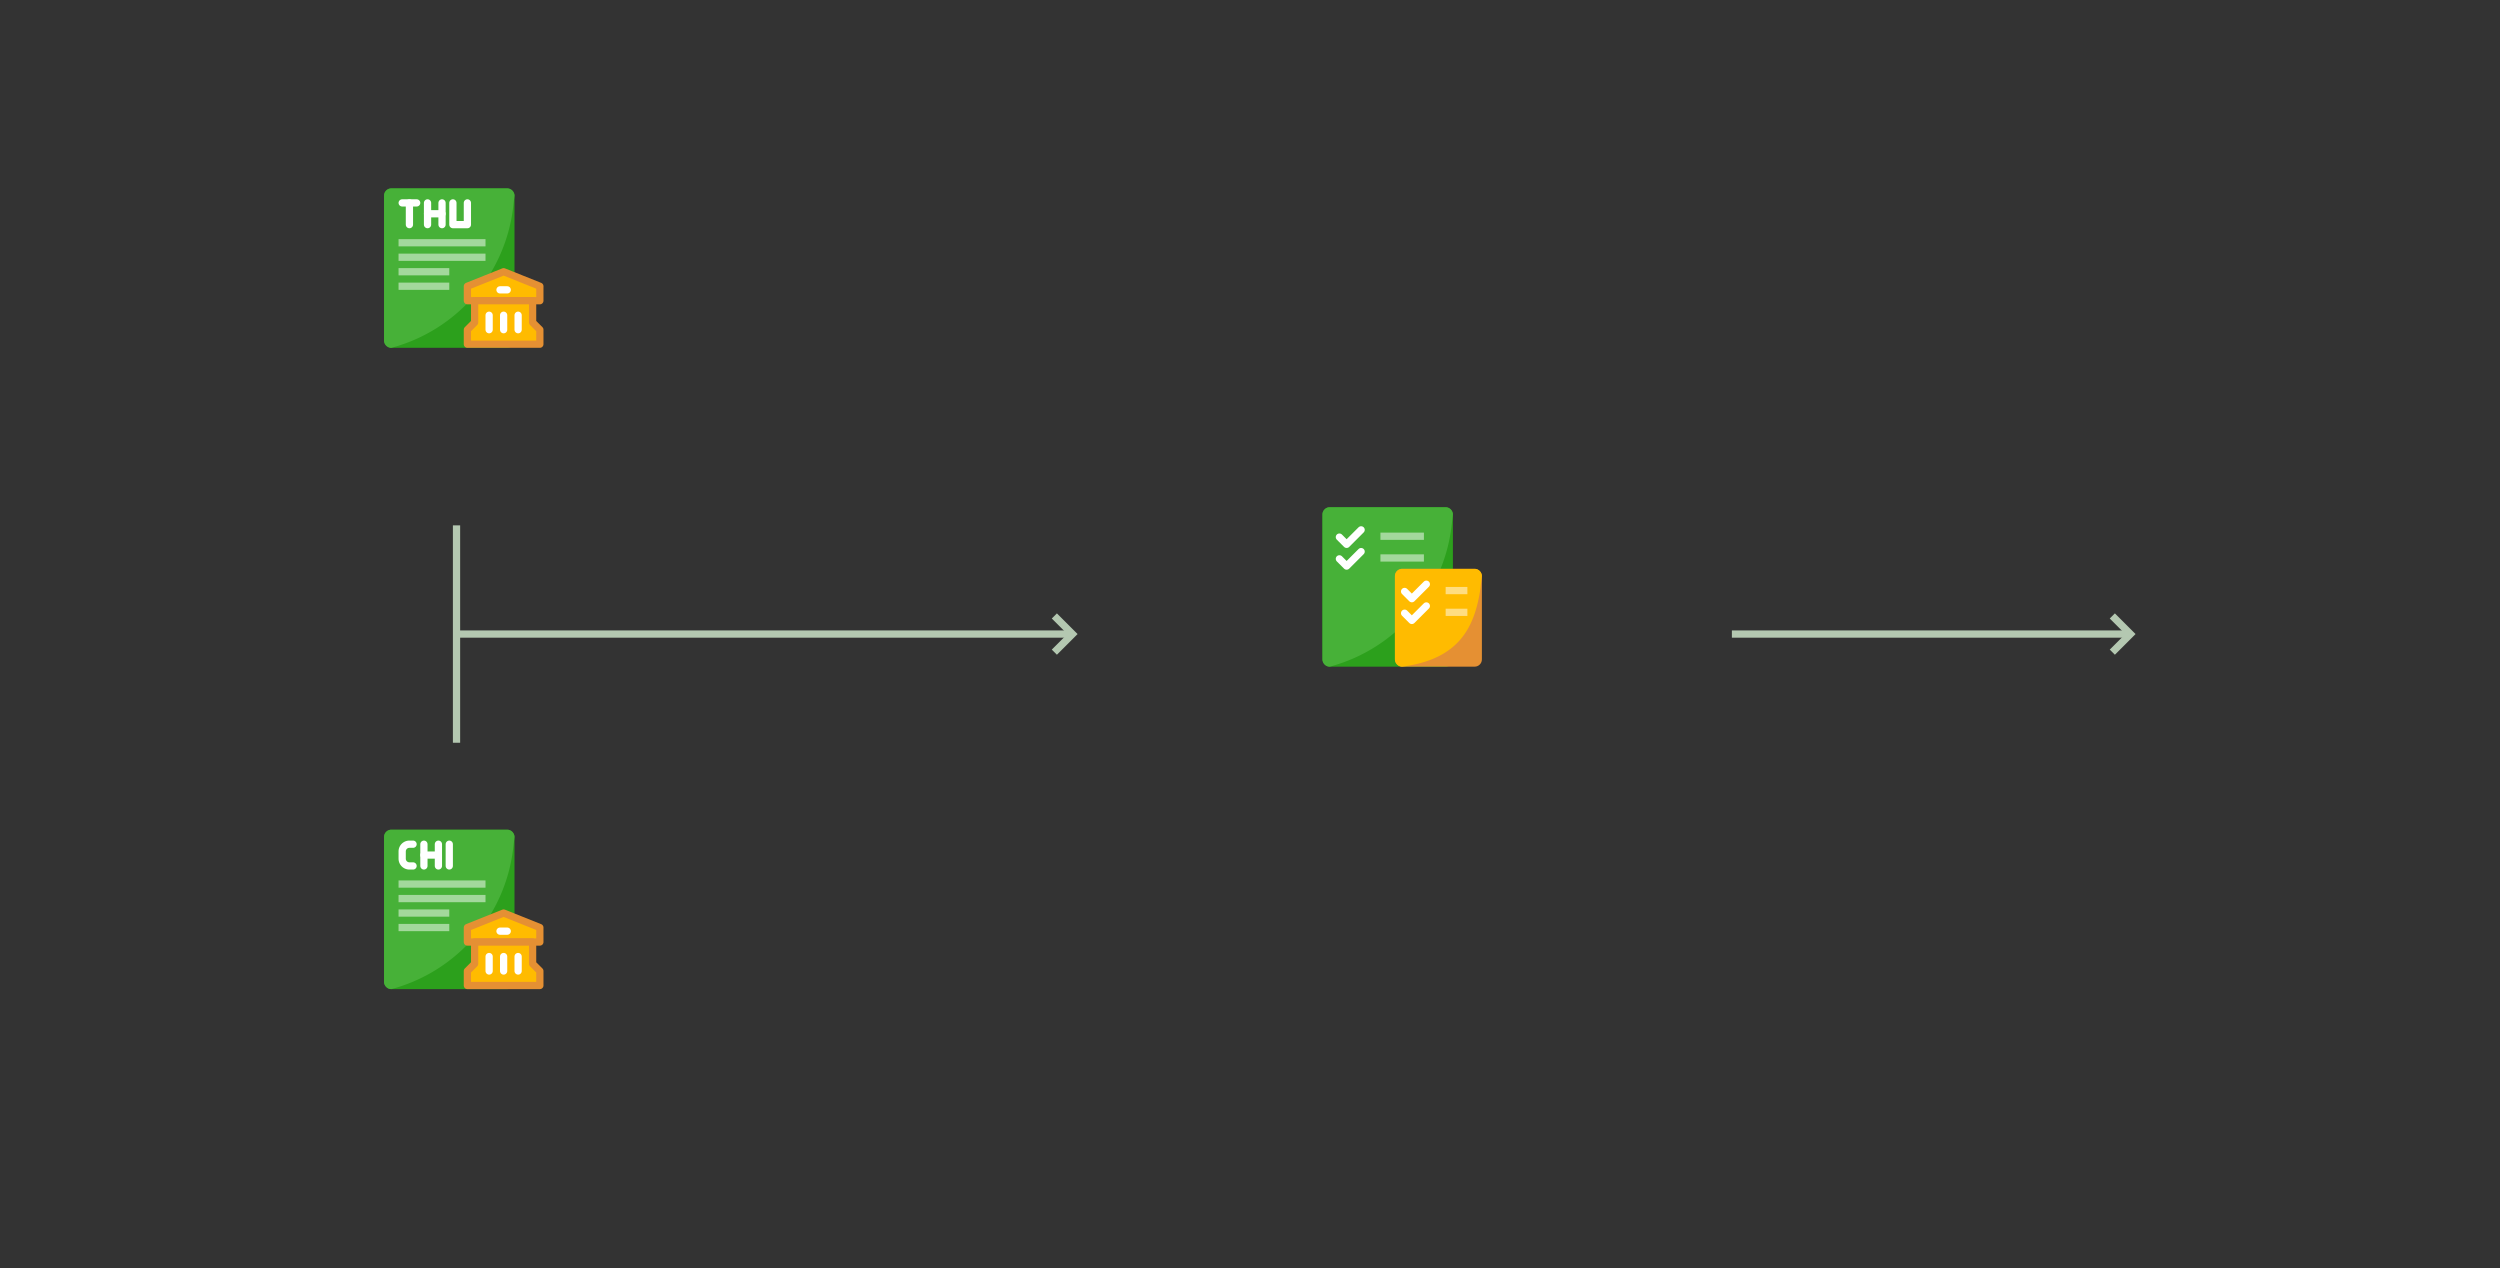 <svg id="Layer_1" data-name="Layer 1" xmlns="http://www.w3.org/2000/svg" width="690" height="350" viewBox="0 0 690 350">
  <rect x="0" y="0" width="690" height="350" fill="#333333" stroke="none"/>
  <title>qt_TienGui</title>
  <rect width="690" height="350" style="fill: #fff;opacity: 0"/>
  <g>
    <g id="Group_26919" data-name="Group 26919">
      <rect id="Rectangle_15582" data-name="Rectangle 15582" x="106" y="229" width="36" height="44" rx="2" style="fill: #2ca01c"/>
      <path id="Path_29844" data-name="Path 29844" d="M141.63,234.16A45.72,45.72,0,0,1,108,273h0a2,2,0,0,1-2-2V231a2,2,0,0,1,2-2h32a2,2,0,0,1,2,2Z" style="fill: #47b138"/>
      <g id="Group_26890" data-name="Group 26890" style="opacity: 0.5">
        <path id="Path_11120-2" data-name="Path 11120-2" d="M110,243h24v2H110Z" style="fill: #fff"/>
        <path id="Path_11120-2-2" data-name="Path 11120-2-2" d="M110,247h24v2H110Z" style="fill: #fff"/>
        <path id="Path_11120-2-3" data-name="Path 11120-2-3" d="M110,251h14v2H110Z" style="fill: #fff"/>
        <path id="Path_11120-2-4" data-name="Path 11120-2-4" d="M110,255h14v2H110Z" style="fill: #fff"/>
      </g>
      <g id="Group_26891" data-name="Group 26891">
        <path id="Path_29846" data-name="Path 29846" d="M114,233h-1a2,2,0,0,0-2,2v2a2,2,0,0,0,2,2h1" style="fill: none;stroke: #fff;stroke-linecap: round;stroke-linejoin: round;stroke-width: 2px"/>
        <line id="Line_970" data-name="Line 970" x1="117" y1="233" x2="117" y2="239" style="fill: none;stroke: #fff;stroke-linecap: round;stroke-linejoin: round;stroke-width: 2px"/>
        <line id="Line_971" data-name="Line 971" x1="117" y1="236" x2="121" y2="236" style="fill: none;stroke: #fff;stroke-linecap: round;stroke-linejoin: round;stroke-width: 2px"/>
        <line id="Line_972" data-name="Line 972" x1="121" y1="233" x2="121" y2="239" style="fill: none;stroke: #fff;stroke-linecap: round;stroke-linejoin: round;stroke-width: 2px"/>
        <line id="Line_973" data-name="Line 973" x1="124" y1="233" x2="124" y2="239" style="fill: none;stroke: #fff;stroke-linecap: round;stroke-linejoin: round;stroke-width: 2px"/>
      </g>
      <g id="Group_26920" data-name="Group 26920">
        <path id="Path_29862" data-name="Path 29862" d="M149,256l-10-4-10,4v4h20Z" style="fill: #fb0;stroke: #e59033;stroke-linecap: round;stroke-linejoin: round;stroke-width: 2px"/>
        <path id="Path_29863" data-name="Path 29863" d="M147,260v6l2,2v4H129v-4l2-2v-6Z" style="fill: #fb0;stroke: #e59033;stroke-linecap: round;stroke-linejoin: round;stroke-width: 2px"/>
        <line id="Line_1028" data-name="Line 1028" x1="139" y1="264" x2="139" y2="268" style="fill: none;stroke: #fff;stroke-linecap: round;stroke-linejoin: round;stroke-width: 2px"/>
        <line id="Line_1029" data-name="Line 1029" x1="143" y1="264" x2="143" y2="268" style="fill: none;stroke: #fff;stroke-linecap: round;stroke-linejoin: round;stroke-width: 2px"/>
        <line id="Line_1030" data-name="Line 1030" x1="135" y1="264" x2="135" y2="268" style="fill: none;stroke: #fff;stroke-linecap: round;stroke-linejoin: round;stroke-width: 2px"/>
        <line id="Line_1158" data-name="Line 1158" x1="138" y1="257" x2="140" y2="257" style="fill: none;stroke: #fff;stroke-linecap: round;stroke-linejoin: round;stroke-width: 2px"/>
      </g>
    </g>
    <g id="Group_26918" data-name="Group 26918">
      <rect id="Rectangle_15633" data-name="Rectangle 15633" x="106" y="52" width="36" height="44" rx="2" style="fill: #2ca01c"/>
      <path id="Path_29858" data-name="Path 29858" d="M141.63,57.16A45.72,45.72,0,0,1,108,96h0a2,2,0,0,1-2-2V54a2,2,0,0,1,2-2h32a2,2,0,0,1,2,2Z" style="fill: #47b138"/>
      <g id="Group_26916" data-name="Group 26916">
        <line id="Line_1020" data-name="Line 1020" x1="113" y1="56" x2="113" y2="62" style="fill: none;stroke: #fff;stroke-linecap: round;stroke-linejoin: round;stroke-width: 2px"/>
        <line id="Line_1021" data-name="Line 1021" x1="111" y1="56" x2="115" y2="56" style="fill: none;stroke: #fff;stroke-linecap: round;stroke-linejoin: round;stroke-width: 2px"/>
        <line id="Line_1022" data-name="Line 1022" x1="118" y1="56" x2="118" y2="62" style="fill: none;stroke: #fff;stroke-linecap: round;stroke-linejoin: round;stroke-width: 2px"/>
        <line id="Line_1023" data-name="Line 1023" x1="118" y1="59" x2="122" y2="59" style="fill: none;stroke: #fff;stroke-linecap: round;stroke-linejoin: round;stroke-width: 2px"/>
        <line id="Line_1024" data-name="Line 1024" x1="122" y1="56" x2="122" y2="62" style="fill: none;stroke: #fff;stroke-linecap: round;stroke-linejoin: round;stroke-width: 2px"/>
        <path id="Path_29859" data-name="Path 29859" d="M125,56v6h4V56" style="fill: none;stroke: #fff;stroke-linecap: round;stroke-linejoin: round;stroke-width: 2px"/>
      </g>
      <path id="Path_29860" data-name="Path 29860" d="M149,79l-10-4-10,4v4h20Z" style="fill: #fb0;stroke: #e59033;stroke-linecap: round;stroke-linejoin: round;stroke-width: 2px"/>
      <path id="Path_29861" data-name="Path 29861" d="M147,83v6l2,2v4H129V91l2-2V83Z" style="fill: #fb0;stroke: #e59033;stroke-linecap: round;stroke-linejoin: round;stroke-width: 2px"/>
      <line id="Line_1025" data-name="Line 1025" x1="139" y1="87" x2="139" y2="91" style="fill: none;stroke: #fff;stroke-linecap: round;stroke-linejoin: round;stroke-width: 2px"/>
      <line id="Line_1026" data-name="Line 1026" x1="143" y1="87" x2="143" y2="91" style="fill: none;stroke: #fff;stroke-linecap: round;stroke-linejoin: round;stroke-width: 2px"/>
      <line id="Line_1027" data-name="Line 1027" x1="135" y1="87" x2="135" y2="91" style="fill: none;stroke: #fff;stroke-linecap: round;stroke-linejoin: round;stroke-width: 2px"/>
      <g id="Group_26917" data-name="Group 26917" style="opacity: 0.5">
        <path id="Path_11120-2-5" data-name="Path 11120-2-5" d="M110,66h24v2H110Z" style="fill: #fff"/>
        <path id="Path_11120-2-6" data-name="Path 11120-2-6" d="M110,70h24v2H110Z" style="fill: #fff"/>
        <path id="Path_11120-2-7" data-name="Path 11120-2-7" d="M110,74h14v2H110Z" style="fill: #fff"/>
        <path id="Path_11120-2-8" data-name="Path 11120-2-8" d="M110,78h14v2H110Z" style="fill: #fff"/>
      </g>
      <line id="Line_1159" data-name="Line 1159" x1="138" y1="80" x2="140" y2="80" style="fill: none;stroke: #fff;stroke-linecap: round;stroke-linejoin: round;stroke-width: 2px"/>
    </g>
    <g id="Group_26921" data-name="Group 26921">
      <rect id="Rectangle_15636" data-name="Rectangle 15636" x="365" y="140" width="36" height="44" rx="2" style="fill: #2ca01c"/>
      <path id="Path_29864" data-name="Path 29864" d="M400.63,145.16A45.72,45.72,0,0,1,367,184h0a2,2,0,0,1-2-2V142a2,2,0,0,1,2-2h32a2,2,0,0,1,2,2Z" style="fill: #47b138"/>
      <rect id="Rectangle_15637" data-name="Rectangle 15637" x="385" y="157" width="24" height="27" rx="2" style="fill: #e59033"/>
      <path id="Path_29866" data-name="Path 29866" d="M369.67,148.24l2,2,4-4" style="fill: none;stroke: #fff;stroke-linecap: round;stroke-linejoin: round;stroke-width: 2px"/>
      <path id="Path_29867" data-name="Path 29867" d="M369.67,154.24l2,2,4-4" style="fill: none;stroke: #fff;stroke-linecap: round;stroke-linejoin: round;stroke-width: 2px"/>
      <g id="Group_26800" data-name="Group 26800" style="opacity: 0.5">
        <path id="Path_11120-2-9" data-name="Path 11120-2-9" d="M381,147h12v2H381Z" style="fill: #fff"/>
        <path id="Path_11120-2-2-2" data-name="Path 11120-2-2-2" d="M381,153h12v2H381Z" style="fill: #fff"/>
      </g>
      <path id="Path_29865" data-name="Path 29865" d="M408.63,162.16C407,174,402,182,387,184h0a2,2,0,0,1-2-2V159a2,2,0,0,1,2-2h20a2,2,0,0,1,2,2Z" style="fill: #fb0"/>
      <path id="Path_29868" data-name="Path 29868" d="M387.67,163.24l2,2,4-4" style="fill: none;stroke: #fff;stroke-linecap: round;stroke-linejoin: round;stroke-width: 2px"/>
      <path id="Path_29869" data-name="Path 29869" d="M387.67,169.24l2,2,4-4" style="fill: none;stroke: #fff;stroke-linecap: round;stroke-linejoin: round;stroke-width: 2px"/>
      <g id="Group_26800-2" data-name="Group 26800-2" style="opacity: 0.5">
        <path id="Path_11120-2-10" data-name="Path 11120-2-10" d="M399,162h6v2h-6Z" style="fill: #fff"/>
        <path id="Path_11120-2-2-3" data-name="Path 11120-2-2-3" d="M399,168h6v2h-6Z" style="fill: #fff"/>
      </g>
    </g>
    <line id="Line_1203" data-name="Line 1203" x1="126" y1="145" x2="126" y2="205" style="fill: none;stroke: #b4c8b1;stroke-width: 2px"/>
    <line id="Line_1204" data-name="Line 1204" x1="126" y1="175" x2="296" y2="175" style="fill: none;stroke: #b4c8b1;stroke-width: 2px"/>
    <line id="Line_1205" data-name="Line 1205" x1="478" y1="175" x2="588" y2="175" style="fill: none;stroke: #b4c8b1;stroke-width: 2px"/>
    <path id="Path_30411" data-name="Path 30411" d="M583,170l5,5-5,5" style="fill: none;stroke: #b4c8b1;stroke-miterlimit: 10;stroke-width: 2px"/>
    <path id="Path_30411-2" data-name="Path 30411" d="M291,170l5,5-5,5" style="fill: none;stroke: #b4c8b1;stroke-miterlimit: 10;stroke-width: 2px"/>
  </g>
</svg>
